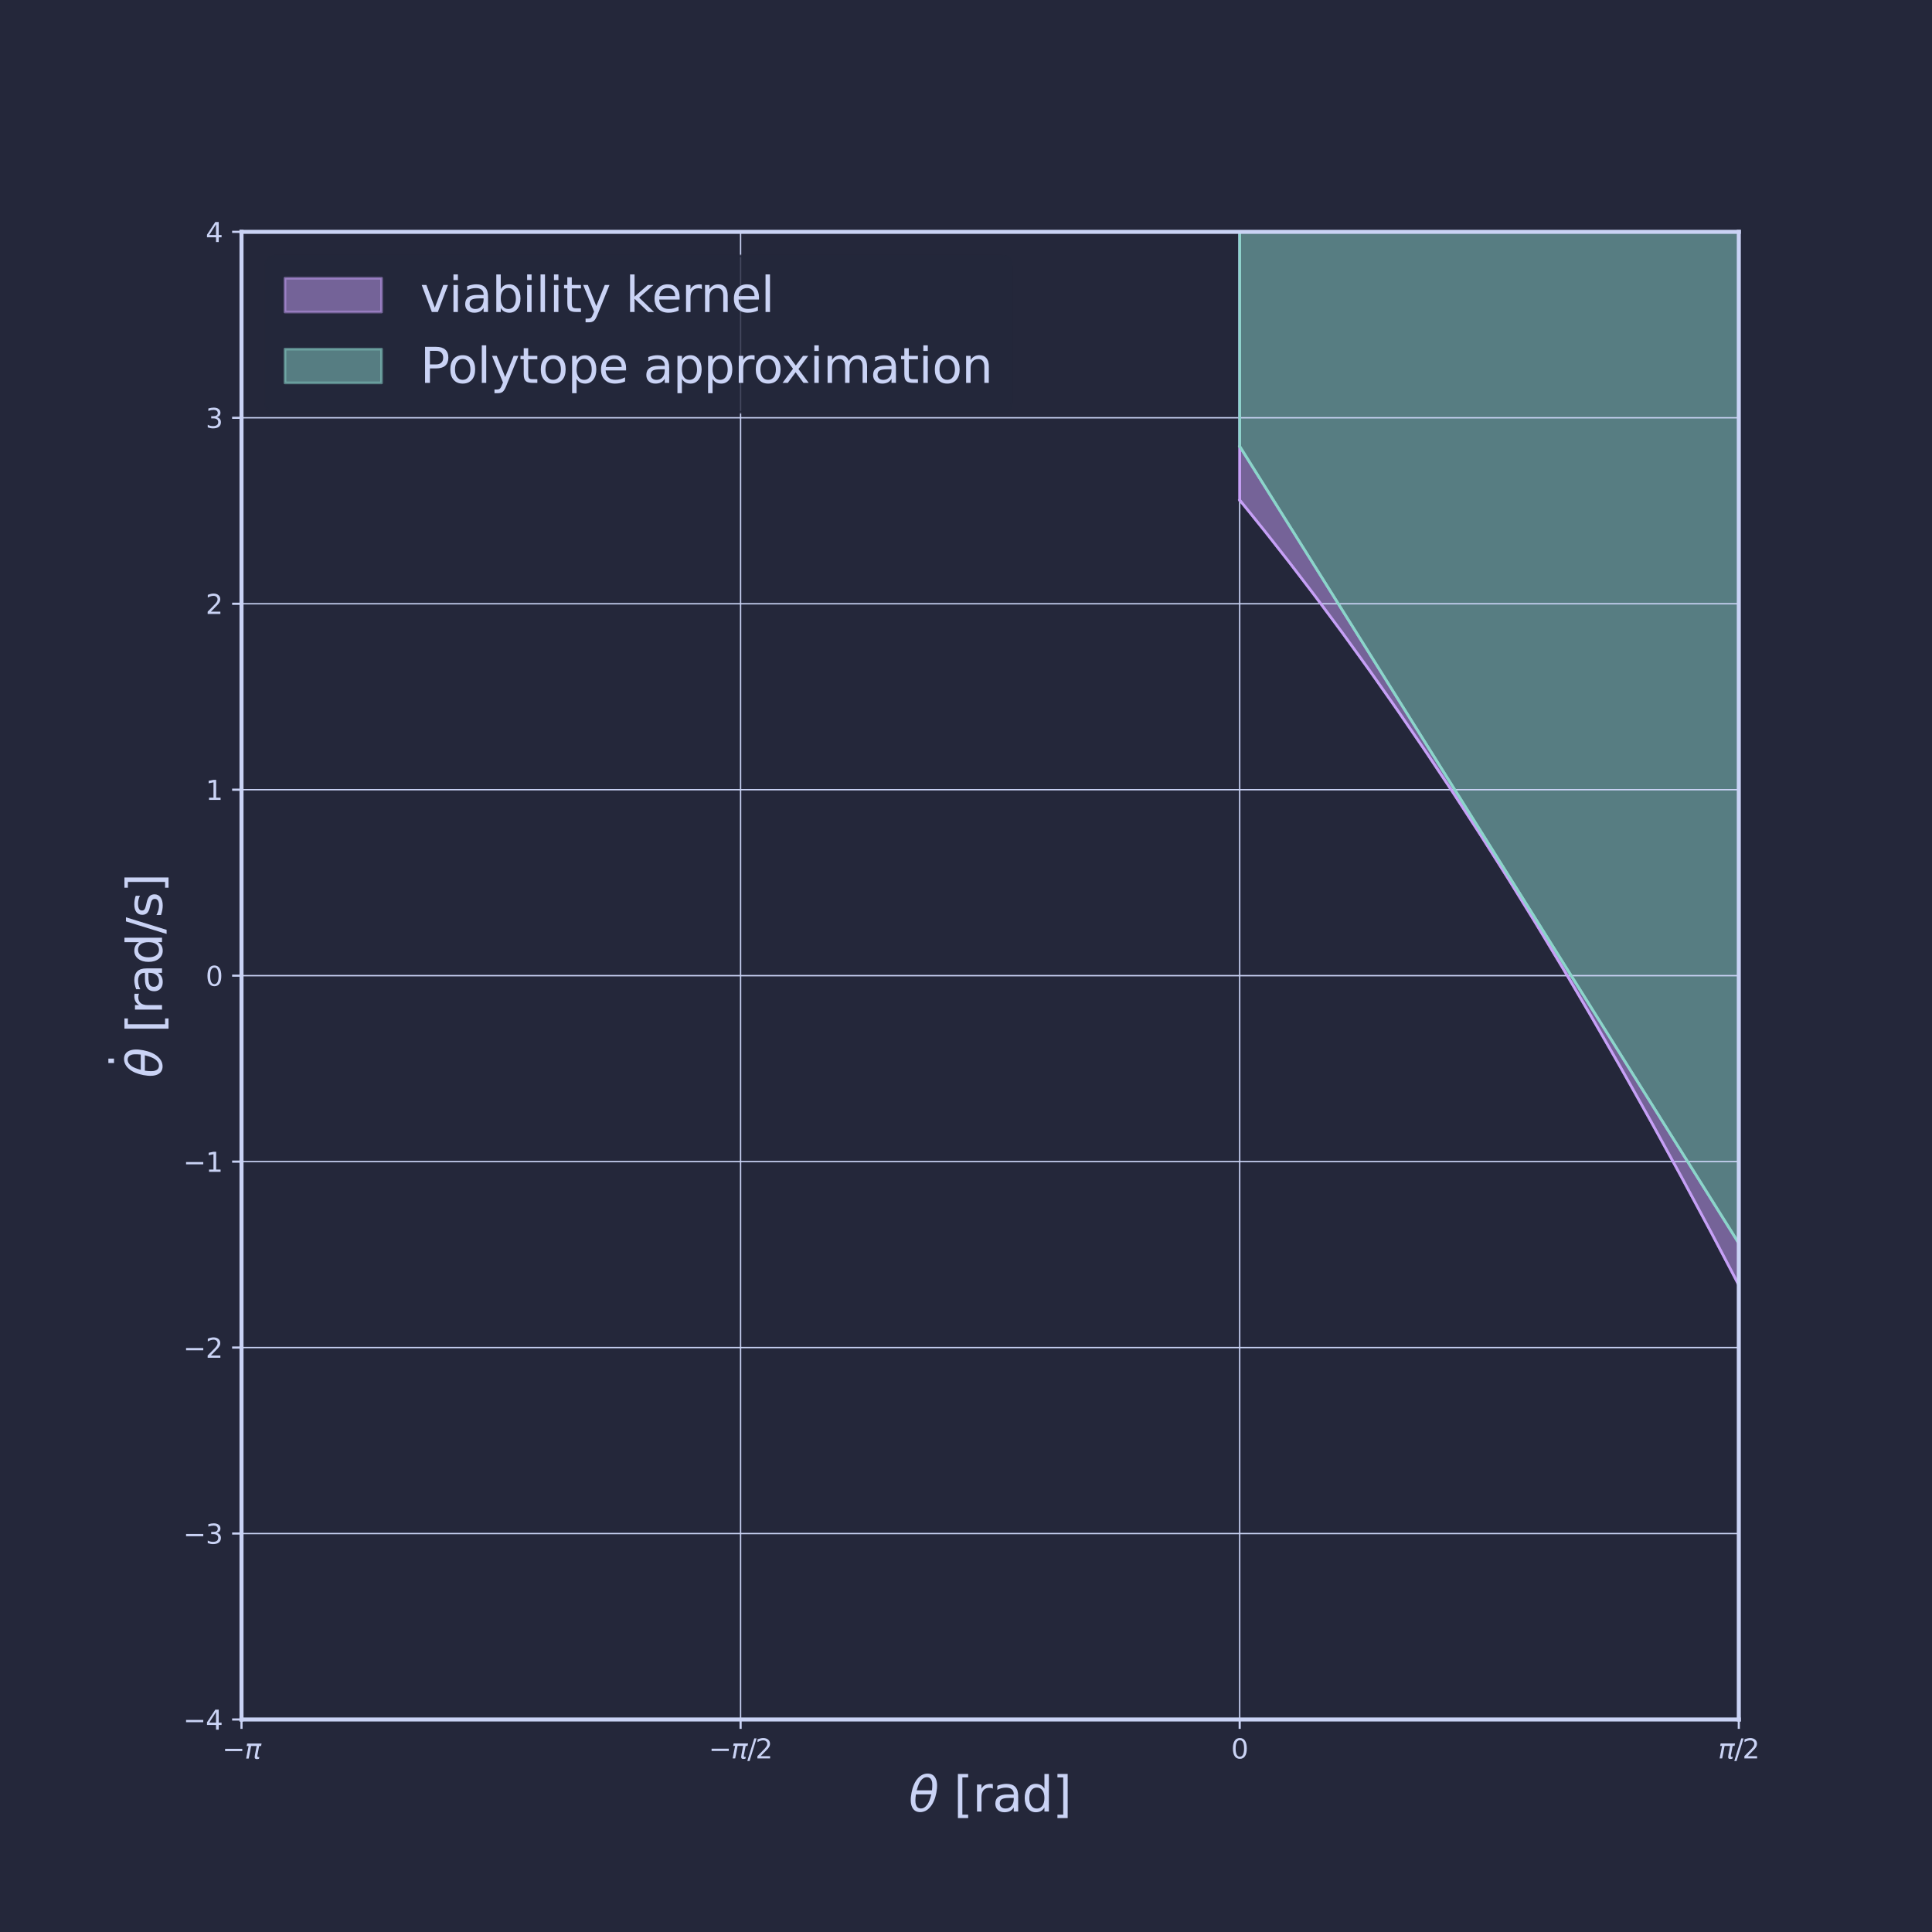 <?xml version="1.0" encoding="utf-8" standalone="no"?>
<!DOCTYPE svg PUBLIC "-//W3C//DTD SVG 1.1//EN"
  "http://www.w3.org/Graphics/SVG/1.1/DTD/svg11.dtd">
<svg xmlns:xlink="http://www.w3.org/1999/xlink" width="720pt" height="720pt" viewBox="0 0 720 720" xmlns="http://www.w3.org/2000/svg" version="1.1">
 <defs>
  <style type="text/css">*{stroke-linejoin: round; stroke-linecap: butt}</style>
 </defs>
 <g id="figure_1">
  <g id="patch_1">
   <path d="M 0 720 
L 720 720 
L 720 0 
L 0 0 
z
" style="fill: #24273a"/>
  </g>
  <g id="axes_1">
   <g id="patch_2">
    <path d="M 90 640.8 
L 648 640.8 
L 648 86.4 
L 90 86.4 
z
" style="fill: #24273a"/>
   </g>
   <g id="PolyCollection_1">
    <defs>
     <path id="me7a0a9ff3e" d="M 462 -553.654 
L 462 -533.638 
L 462.935 -532.495 
L 463.869 -531.349 
L 464.804 -530.2 
L 465.739 -529.048 
L 466.673 -527.892 
L 467.608 -526.733 
L 468.543 -525.57 
L 469.477 -524.405 
L 470.412 -523.236 
L 471.347 -522.063 
L 472.281 -520.888 
L 473.216 -519.709 
L 474.151 -518.526 
L 475.085 -517.341 
L 476.02 -516.152 
L 476.955 -514.96 
L 477.889 -513.764 
L 478.824 -512.565 
L 479.759 -511.363 
L 480.693 -510.158 
L 481.628 -508.949 
L 482.563 -507.737 
L 483.497 -506.522 
L 484.432 -505.303 
L 485.367 -504.081 
L 486.302 -502.856 
L 487.236 -501.627 
L 488.171 -500.395 
L 489.106 -499.16 
L 490.04 -497.921 
L 490.975 -496.679 
L 491.91 -495.434 
L 492.844 -494.186 
L 493.779 -492.934 
L 494.714 -491.679 
L 495.648 -490.421 
L 496.583 -489.159 
L 497.518 -487.894 
L 498.452 -486.626 
L 499.387 -485.354 
L 500.322 -484.079 
L 501.256 -482.801 
L 502.191 -481.519 
L 503.126 -480.235 
L 504.06 -478.946 
L 504.995 -477.655 
L 505.93 -476.36 
L 506.864 -475.062 
L 507.799 -473.761 
L 508.734 -472.456 
L 509.668 -471.148 
L 510.603 -469.837 
L 511.538 -468.522 
L 512.472 -467.204 
L 513.407 -465.883 
L 514.342 -464.558 
L 515.276 -463.23 
L 516.211 -461.899 
L 517.146 -460.565 
L 518.08 -459.227 
L 519.015 -457.886 
L 519.95 -456.541 
L 520.884 -455.194 
L 521.819 -453.843 
L 522.754 -452.488 
L 523.688 -451.131 
L 524.623 -449.77 
L 525.558 -448.406 
L 526.492 -447.038 
L 527.427 -445.667 
L 528.362 -444.293 
L 529.296 -442.915 
L 530.231 -441.535 
L 531.166 -440.151 
L 532.101 -438.763 
L 533.035 -437.372 
L 533.97 -435.978 
L 534.905 -434.581 
L 535.839 -433.18 
L 536.774 -431.776 
L 537.709 -430.369 
L 538.643 -428.959 
L 539.578 -427.545 
L 540.513 -426.128 
L 541.447 -424.707 
L 542.382 -423.283 
L 543.317 -421.856 
L 544.251 -420.426 
L 545.186 -418.992 
L 546.121 -417.555 
L 547.055 -416.115 
L 547.99 -414.671 
L 548.925 -413.224 
L 549.859 -411.774 
L 550.794 -410.32 
L 551.729 -408.863 
L 552.663 -407.403 
L 553.598 -405.939 
L 554.533 -404.473 
L 555.467 -403.002 
L 556.402 -401.529 
L 557.337 -400.052 
L 558.271 -398.572 
L 559.206 -397.089 
L 560.141 -395.602 
L 561.075 -394.112 
L 562.01 -392.619 
L 562.945 -391.122 
L 563.879 -389.622 
L 564.814 -388.119 
L 565.749 -386.613 
L 566.683 -385.103 
L 567.618 -383.59 
L 568.553 -382.073 
L 569.487 -380.554 
L 570.422 -379.03 
L 571.357 -377.504 
L 572.291 -375.974 
L 573.226 -374.441 
L 574.161 -372.905 
L 575.095 -371.365 
L 576.03 -369.823 
L 576.965 -368.276 
L 577.899 -366.727 
L 578.834 -365.174 
L 579.769 -363.618 
L 580.704 -362.058 
L 581.638 -360.496 
L 582.573 -358.929 
L 583.508 -357.36 
L 584.442 -355.787 
L 585.377 -354.211 
L 586.312 -352.632 
L 587.246 -351.049 
L 588.181 -349.464 
L 589.116 -347.874 
L 590.05 -346.282 
L 590.985 -344.686 
L 591.92 -343.087 
L 592.854 -341.484 
L 593.789 -339.878 
L 594.724 -338.269 
L 595.658 -336.657 
L 596.593 -335.041 
L 597.528 -333.422 
L 598.462 -331.8 
L 599.397 -330.174 
L 600.332 -328.545 
L 601.266 -326.913 
L 602.201 -325.278 
L 603.136 -323.639 
L 604.07 -321.996 
L 605.005 -320.351 
L 605.94 -318.702 
L 606.874 -317.05 
L 607.809 -315.395 
L 608.744 -313.736 
L 609.678 -312.074 
L 610.613 -310.409 
L 611.548 -308.74 
L 612.482 -307.068 
L 613.417 -305.393 
L 614.352 -303.714 
L 615.286 -302.032 
L 616.221 -300.347 
L 617.156 -298.659 
L 618.09 -296.967 
L 619.025 -295.272 
L 619.96 -293.573 
L 620.894 -291.872 
L 621.829 -290.166 
L 622.764 -288.458 
L 623.698 -286.746 
L 624.633 -285.031 
L 625.568 -283.313 
L 626.503 -281.592 
L 627.437 -279.867 
L 628.372 -278.139 
L 629.307 -276.407 
L 630.241 -274.672 
L 631.176 -272.934 
L 632.111 -271.193 
L 633.045 -269.448 
L 633.98 -267.7 
L 634.915 -265.948 
L 635.849 -264.194 
L 636.784 -262.436 
L 637.719 -260.675 
L 638.653 -258.91 
L 639.588 -257.142 
L 640.523 -255.371 
L 641.457 -253.596 
L 642.392 -251.818 
L 643.327 -250.037 
L 644.261 -248.253 
L 645.196 -246.465 
L 646.131 -244.674 
L 647.065 -242.88 
L 648 -241.082 
L 648 -256.654 
L 648 -256.654 
L 647.065 -258.146 
L 646.131 -259.639 
L 645.196 -261.131 
L 644.261 -262.624 
L 643.327 -264.116 
L 642.392 -265.609 
L 641.457 -267.101 
L 640.523 -268.593 
L 639.588 -270.086 
L 638.653 -271.578 
L 637.719 -273.071 
L 636.784 -274.563 
L 635.849 -276.056 
L 634.915 -277.548 
L 633.98 -279.041 
L 633.045 -280.533 
L 632.111 -282.026 
L 631.176 -283.518 
L 630.241 -285.011 
L 629.307 -286.503 
L 628.372 -287.995 
L 627.437 -289.488 
L 626.503 -290.98 
L 625.568 -292.473 
L 624.633 -293.965 
L 623.698 -295.458 
L 622.764 -296.95 
L 621.829 -298.443 
L 620.894 -299.935 
L 619.96 -301.428 
L 619.025 -302.92 
L 618.09 -304.413 
L 617.156 -305.905 
L 616.221 -307.397 
L 615.286 -308.89 
L 614.352 -310.382 
L 613.417 -311.875 
L 612.482 -313.367 
L 611.548 -314.86 
L 610.613 -316.352 
L 609.678 -317.845 
L 608.744 -319.337 
L 607.809 -320.83 
L 606.874 -322.322 
L 605.94 -323.815 
L 605.005 -325.307 
L 604.07 -326.799 
L 603.136 -328.292 
L 602.201 -329.784 
L 601.266 -331.277 
L 600.332 -332.769 
L 599.397 -334.262 
L 598.462 -335.754 
L 597.528 -337.247 
L 596.593 -338.739 
L 595.658 -340.232 
L 594.724 -341.724 
L 593.789 -343.217 
L 592.854 -344.709 
L 591.92 -346.202 
L 590.985 -347.694 
L 590.05 -349.186 
L 589.116 -350.679 
L 588.181 -352.171 
L 587.246 -353.664 
L 586.312 -355.156 
L 585.377 -356.649 
L 584.442 -358.141 
L 583.508 -359.634 
L 582.573 -361.126 
L 581.638 -362.619 
L 580.704 -364.111 
L 579.769 -365.604 
L 578.834 -367.096 
L 577.899 -368.588 
L 576.965 -370.081 
L 576.03 -371.573 
L 575.095 -373.066 
L 574.161 -374.558 
L 573.226 -376.051 
L 572.291 -377.543 
L 571.357 -379.036 
L 570.422 -380.528 
L 569.487 -382.021 
L 568.553 -383.513 
L 567.618 -385.006 
L 566.683 -386.498 
L 565.749 -387.99 
L 564.814 -389.483 
L 563.879 -390.975 
L 562.945 -392.468 
L 562.01 -393.96 
L 561.075 -395.453 
L 560.141 -396.945 
L 559.206 -398.438 
L 558.271 -399.93 
L 557.337 -401.423 
L 556.402 -402.915 
L 555.467 -404.408 
L 554.533 -405.9 
L 553.598 -407.392 
L 552.663 -408.885 
L 551.729 -410.377 
L 550.794 -411.87 
L 549.859 -413.362 
L 548.925 -414.855 
L 547.99 -416.347 
L 547.055 -417.84 
L 546.121 -419.332 
L 545.186 -420.825 
L 544.251 -422.317 
L 543.317 -423.81 
L 542.382 -425.302 
L 541.447 -426.794 
L 540.513 -428.287 
L 539.578 -429.779 
L 538.643 -431.272 
L 537.709 -432.764 
L 536.774 -434.257 
L 535.839 -435.749 
L 534.905 -437.242 
L 533.97 -438.734 
L 533.035 -440.227 
L 532.101 -441.719 
L 531.166 -443.212 
L 530.231 -444.704 
L 529.296 -446.196 
L 528.362 -447.689 
L 527.427 -449.181 
L 526.492 -450.674 
L 525.558 -452.166 
L 524.623 -453.659 
L 523.688 -455.151 
L 522.754 -456.644 
L 521.819 -458.136 
L 520.884 -459.629 
L 519.95 -461.121 
L 519.015 -462.614 
L 518.08 -464.106 
L 517.146 -465.598 
L 516.211 -467.091 
L 515.276 -468.583 
L 514.342 -470.076 
L 513.407 -471.568 
L 512.472 -473.061 
L 511.538 -474.553 
L 510.603 -476.046 
L 509.668 -477.538 
L 508.734 -479.031 
L 507.799 -480.523 
L 506.864 -482.016 
L 505.93 -483.508 
L 504.995 -485.001 
L 504.06 -486.493 
L 503.126 -487.985 
L 502.191 -489.478 
L 501.256 -490.97 
L 500.322 -492.463 
L 499.387 -493.955 
L 498.452 -495.448 
L 497.518 -496.94 
L 496.583 -498.433 
L 495.648 -499.925 
L 494.714 -501.418 
L 493.779 -502.91 
L 492.844 -504.403 
L 491.91 -505.895 
L 490.975 -507.387 
L 490.04 -508.88 
L 489.106 -510.372 
L 488.171 -511.865 
L 487.236 -513.357 
L 486.302 -514.85 
L 485.367 -516.342 
L 484.432 -517.835 
L 483.497 -519.327 
L 482.563 -520.82 
L 481.628 -522.312 
L 480.693 -523.805 
L 479.759 -525.297 
L 478.824 -526.789 
L 477.889 -528.282 
L 476.955 -529.774 
L 476.02 -531.267 
L 475.085 -532.759 
L 474.151 -534.252 
L 473.216 -535.744 
L 472.281 -537.237 
L 471.347 -538.729 
L 470.412 -540.222 
L 469.477 -541.714 
L 468.543 -543.207 
L 467.608 -544.699 
L 466.673 -546.191 
L 465.739 -547.684 
L 464.804 -549.176 
L 463.869 -550.669 
L 462.935 -552.161 
L 462 -553.654 
z
" style="stroke: #c6a0f6; stroke-opacity: 0.5"/>
    </defs>
    <g clip-path="url(#p4e1cd04629)">
     <use xlink:href="#me7a0a9ff3e" x="0" y="720" style="fill: #c6a0f6; fill-opacity: 0.5; stroke: #c6a0f6; stroke-opacity: 0.5"/>
    </g>
   </g>
   <g id="PolyCollection_2">
    <defs>
     <path id="mefdd6340f9" d="M 462 -702.9 
L 462 -553.654 
L 462.935 -552.161 
L 463.869 -550.669 
L 464.804 -549.176 
L 465.739 -547.684 
L 466.673 -546.191 
L 467.608 -544.699 
L 468.543 -543.207 
L 469.477 -541.714 
L 470.412 -540.222 
L 471.347 -538.729 
L 472.281 -537.237 
L 473.216 -535.744 
L 474.151 -534.252 
L 475.085 -532.759 
L 476.02 -531.267 
L 476.955 -529.774 
L 477.889 -528.282 
L 478.824 -526.789 
L 479.759 -525.297 
L 480.693 -523.805 
L 481.628 -522.312 
L 482.563 -520.82 
L 483.497 -519.327 
L 484.432 -517.835 
L 485.367 -516.342 
L 486.302 -514.85 
L 487.236 -513.357 
L 488.171 -511.865 
L 489.106 -510.372 
L 490.04 -508.88 
L 490.975 -507.387 
L 491.91 -505.895 
L 492.844 -504.403 
L 493.779 -502.91 
L 494.714 -501.418 
L 495.648 -499.925 
L 496.583 -498.433 
L 497.518 -496.94 
L 498.452 -495.448 
L 499.387 -493.955 
L 500.322 -492.463 
L 501.256 -490.97 
L 502.191 -489.478 
L 503.126 -487.985 
L 504.06 -486.493 
L 504.995 -485.001 
L 505.93 -483.508 
L 506.864 -482.016 
L 507.799 -480.523 
L 508.734 -479.031 
L 509.668 -477.538 
L 510.603 -476.046 
L 511.538 -474.553 
L 512.472 -473.061 
L 513.407 -471.568 
L 514.342 -470.076 
L 515.276 -468.583 
L 516.211 -467.091 
L 517.146 -465.598 
L 518.08 -464.106 
L 519.015 -462.614 
L 519.95 -461.121 
L 520.884 -459.629 
L 521.819 -458.136 
L 522.754 -456.644 
L 523.688 -455.151 
L 524.623 -453.659 
L 525.558 -452.166 
L 526.492 -450.674 
L 527.427 -449.181 
L 528.362 -447.689 
L 529.296 -446.196 
L 530.231 -444.704 
L 531.166 -443.212 
L 532.101 -441.719 
L 533.035 -440.227 
L 533.97 -438.734 
L 534.905 -437.242 
L 535.839 -435.749 
L 536.774 -434.257 
L 537.709 -432.764 
L 538.643 -431.272 
L 539.578 -429.779 
L 540.513 -428.287 
L 541.447 -426.794 
L 542.382 -425.302 
L 543.317 -423.81 
L 544.251 -422.317 
L 545.186 -420.825 
L 546.121 -419.332 
L 547.055 -417.84 
L 547.99 -416.347 
L 548.925 -414.855 
L 549.859 -413.362 
L 550.794 -411.87 
L 551.729 -410.377 
L 552.663 -408.885 
L 553.598 -407.392 
L 554.533 -405.9 
L 555.467 -404.408 
L 556.402 -402.915 
L 557.337 -401.423 
L 558.271 -399.93 
L 559.206 -398.438 
L 560.141 -396.945 
L 561.075 -395.453 
L 562.01 -393.96 
L 562.945 -392.468 
L 563.879 -390.975 
L 564.814 -389.483 
L 565.749 -387.99 
L 566.683 -386.498 
L 567.618 -385.006 
L 568.553 -383.513 
L 569.487 -382.021 
L 570.422 -380.528 
L 571.357 -379.036 
L 572.291 -377.543 
L 573.226 -376.051 
L 574.161 -374.558 
L 575.095 -373.066 
L 576.03 -371.573 
L 576.965 -370.081 
L 577.899 -368.588 
L 578.834 -367.096 
L 579.769 -365.604 
L 580.704 -364.111 
L 581.638 -362.619 
L 582.573 -361.126 
L 583.508 -359.634 
L 584.442 -358.141 
L 585.377 -356.649 
L 586.312 -355.156 
L 587.246 -353.664 
L 588.181 -352.171 
L 589.116 -350.679 
L 590.05 -349.186 
L 590.985 -347.694 
L 591.92 -346.202 
L 592.854 -344.709 
L 593.789 -343.217 
L 594.724 -341.724 
L 595.658 -340.232 
L 596.593 -338.739 
L 597.528 -337.247 
L 598.462 -335.754 
L 599.397 -334.262 
L 600.332 -332.769 
L 601.266 -331.277 
L 602.201 -329.784 
L 603.136 -328.292 
L 604.07 -326.799 
L 605.005 -325.307 
L 605.94 -323.815 
L 606.874 -322.322 
L 607.809 -320.83 
L 608.744 -319.337 
L 609.678 -317.845 
L 610.613 -316.352 
L 611.548 -314.86 
L 612.482 -313.367 
L 613.417 -311.875 
L 614.352 -310.382 
L 615.286 -308.89 
L 616.221 -307.397 
L 617.156 -305.905 
L 618.09 -304.413 
L 619.025 -302.92 
L 619.96 -301.428 
L 620.894 -299.935 
L 621.829 -298.443 
L 622.764 -296.95 
L 623.698 -295.458 
L 624.633 -293.965 
L 625.568 -292.473 
L 626.503 -290.98 
L 627.437 -289.488 
L 628.372 -287.995 
L 629.307 -286.503 
L 630.241 -285.011 
L 631.176 -283.518 
L 632.111 -282.026 
L 633.045 -280.533 
L 633.98 -279.041 
L 634.915 -277.548 
L 635.849 -276.056 
L 636.784 -274.563 
L 637.719 -273.071 
L 638.653 -271.578 
L 639.588 -270.086 
L 640.523 -268.593 
L 641.457 -267.101 
L 642.392 -265.609 
L 643.327 -264.116 
L 644.261 -262.624 
L 645.196 -261.131 
L 646.131 -259.639 
L 647.065 -258.146 
L 648 -256.654 
L 648 -702.9 
L 648 -702.9 
L 647.065 -702.9 
L 646.131 -702.9 
L 645.196 -702.9 
L 644.261 -702.9 
L 643.327 -702.9 
L 642.392 -702.9 
L 641.457 -702.9 
L 640.523 -702.9 
L 639.588 -702.9 
L 638.653 -702.9 
L 637.719 -702.9 
L 636.784 -702.9 
L 635.849 -702.9 
L 634.915 -702.9 
L 633.98 -702.9 
L 633.045 -702.9 
L 632.111 -702.9 
L 631.176 -702.9 
L 630.241 -702.9 
L 629.307 -702.9 
L 628.372 -702.9 
L 627.437 -702.9 
L 626.503 -702.9 
L 625.568 -702.9 
L 624.633 -702.9 
L 623.698 -702.9 
L 622.764 -702.9 
L 621.829 -702.9 
L 620.894 -702.9 
L 619.96 -702.9 
L 619.025 -702.9 
L 618.09 -702.9 
L 617.156 -702.9 
L 616.221 -702.9 
L 615.286 -702.9 
L 614.352 -702.9 
L 613.417 -702.9 
L 612.482 -702.9 
L 611.548 -702.9 
L 610.613 -702.9 
L 609.678 -702.9 
L 608.744 -702.9 
L 607.809 -702.9 
L 606.874 -702.9 
L 605.94 -702.9 
L 605.005 -702.9 
L 604.07 -702.9 
L 603.136 -702.9 
L 602.201 -702.9 
L 601.266 -702.9 
L 600.332 -702.9 
L 599.397 -702.9 
L 598.462 -702.9 
L 597.528 -702.9 
L 596.593 -702.9 
L 595.658 -702.9 
L 594.724 -702.9 
L 593.789 -702.9 
L 592.854 -702.9 
L 591.92 -702.9 
L 590.985 -702.9 
L 590.05 -702.9 
L 589.116 -702.9 
L 588.181 -702.9 
L 587.246 -702.9 
L 586.312 -702.9 
L 585.377 -702.9 
L 584.442 -702.9 
L 583.508 -702.9 
L 582.573 -702.9 
L 581.638 -702.9 
L 580.704 -702.9 
L 579.769 -702.9 
L 578.834 -702.9 
L 577.899 -702.9 
L 576.965 -702.9 
L 576.03 -702.9 
L 575.095 -702.9 
L 574.161 -702.9 
L 573.226 -702.9 
L 572.291 -702.9 
L 571.357 -702.9 
L 570.422 -702.9 
L 569.487 -702.9 
L 568.553 -702.9 
L 567.618 -702.9 
L 566.683 -702.9 
L 565.749 -702.9 
L 564.814 -702.9 
L 563.879 -702.9 
L 562.945 -702.9 
L 562.01 -702.9 
L 561.075 -702.9 
L 560.141 -702.9 
L 559.206 -702.9 
L 558.271 -702.9 
L 557.337 -702.9 
L 556.402 -702.9 
L 555.467 -702.9 
L 554.533 -702.9 
L 553.598 -702.9 
L 552.663 -702.9 
L 551.729 -702.9 
L 550.794 -702.9 
L 549.859 -702.9 
L 548.925 -702.9 
L 547.99 -702.9 
L 547.055 -702.9 
L 546.121 -702.9 
L 545.186 -702.9 
L 544.251 -702.9 
L 543.317 -702.9 
L 542.382 -702.9 
L 541.447 -702.9 
L 540.513 -702.9 
L 539.578 -702.9 
L 538.643 -702.9 
L 537.709 -702.9 
L 536.774 -702.9 
L 535.839 -702.9 
L 534.905 -702.9 
L 533.97 -702.9 
L 533.035 -702.9 
L 532.101 -702.9 
L 531.166 -702.9 
L 530.231 -702.9 
L 529.296 -702.9 
L 528.362 -702.9 
L 527.427 -702.9 
L 526.492 -702.9 
L 525.558 -702.9 
L 524.623 -702.9 
L 523.688 -702.9 
L 522.754 -702.9 
L 521.819 -702.9 
L 520.884 -702.9 
L 519.95 -702.9 
L 519.015 -702.9 
L 518.08 -702.9 
L 517.146 -702.9 
L 516.211 -702.9 
L 515.276 -702.9 
L 514.342 -702.9 
L 513.407 -702.9 
L 512.472 -702.9 
L 511.538 -702.9 
L 510.603 -702.9 
L 509.668 -702.9 
L 508.734 -702.9 
L 507.799 -702.9 
L 506.864 -702.9 
L 505.93 -702.9 
L 504.995 -702.9 
L 504.06 -702.9 
L 503.126 -702.9 
L 502.191 -702.9 
L 501.256 -702.9 
L 500.322 -702.9 
L 499.387 -702.9 
L 498.452 -702.9 
L 497.518 -702.9 
L 496.583 -702.9 
L 495.648 -702.9 
L 494.714 -702.9 
L 493.779 -702.9 
L 492.844 -702.9 
L 491.91 -702.9 
L 490.975 -702.9 
L 490.04 -702.9 
L 489.106 -702.9 
L 488.171 -702.9 
L 487.236 -702.9 
L 486.302 -702.9 
L 485.367 -702.9 
L 484.432 -702.9 
L 483.497 -702.9 
L 482.563 -702.9 
L 481.628 -702.9 
L 480.693 -702.9 
L 479.759 -702.9 
L 478.824 -702.9 
L 477.889 -702.9 
L 476.955 -702.9 
L 476.02 -702.9 
L 475.085 -702.9 
L 474.151 -702.9 
L 473.216 -702.9 
L 472.281 -702.9 
L 471.347 -702.9 
L 470.412 -702.9 
L 469.477 -702.9 
L 468.543 -702.9 
L 467.608 -702.9 
L 466.673 -702.9 
L 465.739 -702.9 
L 464.804 -702.9 
L 463.869 -702.9 
L 462.935 -702.9 
L 462 -702.9 
z
" style="stroke: #8bd5ca; stroke-opacity: 0.5"/>
    </defs>
    <g clip-path="url(#p4e1cd04629)">
     <use xlink:href="#mefdd6340f9" x="0" y="720" style="fill: #8bd5ca; fill-opacity: 0.5; stroke: #8bd5ca; stroke-opacity: 0.5"/>
    </g>
   </g>
   <g id="matplotlib.axis_1">
    <g id="xtick_1">
     <g id="line2d_1">
      <path d="M 90 640.8 
L 90 86.4 
" clip-path="url(#p4e1cd04629)" style="fill: none; stroke: #cad3f5; stroke-width: 0.5; stroke-linecap: square"/>
     </g>
     <g id="line2d_2">
      <defs>
       <path id="m8e4180a5a2" d="M 0 0 
L 0 3.5 
" style="stroke: #cad3f5; stroke-width: 0.8"/>
      </defs>
      <g>
       <use xlink:href="#m8e4180a5a2" x="90" y="640.8" style="fill: #cad3f5; stroke: #cad3f5; stroke-width: 0.8"/>
      </g>
     </g>
     <g id="text_1">
      <!-- $-\pi$ -->
      <g style="fill: #cad3f5" transform="translate(82.8 655.398) scale(0.1 -0.1)">
       <defs>
        <path id="DejaVuSans-2212" d="M 678 2272 
L 4684 2272 
L 4684 1741 
L 678 1741 
L 678 2272 
z
" transform="scale(0.016)"/>
        <path id="DejaVuSans-Oblique-3c0" d="M 584 3500 
L 3938 3500 
L 3825 2925 
L 3384 2925 
L 2966 775 
Q 2922 550 2981 450 
Q 3038 353 3209 353 
Q 3256 353 3325 363 
Q 3397 369 3419 372 
L 3338 -44 
Q 3222 -84 3103 -103 
Q 2981 -122 2866 -122 
Q 2491 -122 2388 81 
Q 2284 288 2391 838 
L 2797 2925 
L 1506 2925 
L 938 0 
L 350 0 
L 919 2925 
L 472 2925 
L 584 3500 
z
" transform="scale(0.016)"/>
       </defs>
       <use xlink:href="#DejaVuSans-2212" transform="translate(0 0.312)"/>
       <use xlink:href="#DejaVuSans-Oblique-3c0" transform="translate(83.789 0.312)"/>
      </g>
     </g>
    </g>
    <g id="xtick_2">
     <g id="line2d_3">
      <path d="M 276 640.8 
L 276 86.4 
" clip-path="url(#p4e1cd04629)" style="fill: none; stroke: #cad3f5; stroke-width: 0.5; stroke-linecap: square"/>
     </g>
     <g id="line2d_4">
      <g>
       <use xlink:href="#m8e4180a5a2" x="276" y="640.8" style="fill: #cad3f5; stroke: #cad3f5; stroke-width: 0.8"/>
      </g>
     </g>
     <g id="text_2">
      <!-- $-\pi/2$ -->
      <g style="fill: #cad3f5" transform="translate(264.1 655.398) scale(0.1 -0.1)">
       <defs>
        <path id="DejaVuSans-2f" d="M 1625 4666 
L 2156 4666 
L 531 -594 
L 0 -594 
L 1625 4666 
z
" transform="scale(0.016)"/>
        <path id="DejaVuSans-32" d="M 1228 531 
L 3431 531 
L 3431 0 
L 469 0 
L 469 531 
Q 828 903 1448 1529 
Q 2069 2156 2228 2338 
Q 2531 2678 2651 2914 
Q 2772 3150 2772 3378 
Q 2772 3750 2511 3984 
Q 2250 4219 1831 4219 
Q 1534 4219 1204 4116 
Q 875 4013 500 3803 
L 500 4441 
Q 881 4594 1212 4672 
Q 1544 4750 1819 4750 
Q 2544 4750 2975 4387 
Q 3406 4025 3406 3419 
Q 3406 3131 3298 2873 
Q 3191 2616 2906 2266 
Q 2828 2175 2409 1742 
Q 1991 1309 1228 531 
z
" transform="scale(0.016)"/>
       </defs>
       <use xlink:href="#DejaVuSans-2212" transform="translate(0 0.781)"/>
       <use xlink:href="#DejaVuSans-Oblique-3c0" transform="translate(83.789 0.781)"/>
       <use xlink:href="#DejaVuSans-2f" transform="translate(143.994 0.781)"/>
       <use xlink:href="#DejaVuSans-32" transform="translate(174.061 0.781)"/>
      </g>
     </g>
    </g>
    <g id="xtick_3">
     <g id="line2d_5">
      <path d="M 462 640.8 
L 462 86.4 
" clip-path="url(#p4e1cd04629)" style="fill: none; stroke: #cad3f5; stroke-width: 0.5; stroke-linecap: square"/>
     </g>
     <g id="line2d_6">
      <g>
       <use xlink:href="#m8e4180a5a2" x="462" y="640.8" style="fill: #cad3f5; stroke: #cad3f5; stroke-width: 0.8"/>
      </g>
     </g>
     <g id="text_3">
      <!-- $0$ -->
      <g style="fill: #cad3f5" transform="translate(458.8 655.398) scale(0.1 -0.1)">
       <defs>
        <path id="DejaVuSans-30" d="M 2034 4250 
Q 1547 4250 1301 3770 
Q 1056 3291 1056 2328 
Q 1056 1369 1301 889 
Q 1547 409 2034 409 
Q 2525 409 2770 889 
Q 3016 1369 3016 2328 
Q 3016 3291 2770 3770 
Q 2525 4250 2034 4250 
z
M 2034 4750 
Q 2819 4750 3233 4129 
Q 3647 3509 3647 2328 
Q 3647 1150 3233 529 
Q 2819 -91 2034 -91 
Q 1250 -91 836 529 
Q 422 1150 422 2328 
Q 422 3509 836 4129 
Q 1250 4750 2034 4750 
z
" transform="scale(0.016)"/>
       </defs>
       <use xlink:href="#DejaVuSans-30" transform="translate(0 0.781)"/>
      </g>
     </g>
    </g>
    <g id="xtick_4">
     <g id="line2d_7">
      <path d="M 648 640.8 
L 648 86.4 
" clip-path="url(#p4e1cd04629)" style="fill: none; stroke: #cad3f5; stroke-width: 0.5; stroke-linecap: square"/>
     </g>
     <g id="line2d_8">
      <g>
       <use xlink:href="#m8e4180a5a2" x="648" y="640.8" style="fill: #cad3f5; stroke: #cad3f5; stroke-width: 0.8"/>
      </g>
     </g>
     <g id="text_4">
      <!-- $\pi/2$ -->
      <g style="fill: #cad3f5" transform="translate(640.3 655.398) scale(0.1 -0.1)">
       <use xlink:href="#DejaVuSans-Oblique-3c0" transform="translate(0 0.781)"/>
       <use xlink:href="#DejaVuSans-2f" transform="translate(60.205 0.781)"/>
       <use xlink:href="#DejaVuSans-32" transform="translate(90.271 0.781)"/>
      </g>
     </g>
    </g>
    <g id="text_5">
     <!-- $\theta$ [rad] -->
     <g style="fill: #cad3f5" transform="translate(338.67 675.155) scale(0.18 -0.18)">
      <defs>
       <path id="DejaVuSans-Oblique-3b8" d="M 2913 2219 
L 925 2219 
Q 791 1284 928 888 
Q 1100 400 1566 400 
Q 2034 400 2391 891 
Q 2703 1322 2913 2219 
z
M 3009 2750 
Q 3094 3638 2984 3950 
Q 2813 4444 2353 4444 
Q 1875 4444 1525 3956 
Q 1250 3563 1034 2750 
L 3009 2750 
z
M 2444 4913 
Q 3194 4913 3494 4250 
Q 3794 3591 3566 2422 
Q 3341 1256 2781 594 
Q 2225 -72 1475 -72 
Q 722 -72 425 594 
Q 128 1256 353 2422 
Q 581 3591 1134 4250 
Q 1691 4913 2444 4913 
z
" transform="scale(0.016)"/>
       <path id="DejaVuSans-20" transform="scale(0.016)"/>
       <path id="DejaVuSans-5b" d="M 550 4863 
L 1875 4863 
L 1875 4416 
L 1125 4416 
L 1125 -397 
L 1875 -397 
L 1875 -844 
L 550 -844 
L 550 4863 
z
" transform="scale(0.016)"/>
       <path id="DejaVuSans-72" d="M 2631 2963 
Q 2534 3019 2420 3045 
Q 2306 3072 2169 3072 
Q 1681 3072 1420 2755 
Q 1159 2438 1159 1844 
L 1159 0 
L 581 0 
L 581 3500 
L 1159 3500 
L 1159 2956 
Q 1341 3275 1631 3429 
Q 1922 3584 2338 3584 
Q 2397 3584 2469 3576 
Q 2541 3569 2628 3553 
L 2631 2963 
z
" transform="scale(0.016)"/>
       <path id="DejaVuSans-61" d="M 2194 1759 
Q 1497 1759 1228 1600 
Q 959 1441 959 1056 
Q 959 750 1161 570 
Q 1363 391 1709 391 
Q 2188 391 2477 730 
Q 2766 1069 2766 1631 
L 2766 1759 
L 2194 1759 
z
M 3341 1997 
L 3341 0 
L 2766 0 
L 2766 531 
Q 2569 213 2275 61 
Q 1981 -91 1556 -91 
Q 1019 -91 701 211 
Q 384 513 384 1019 
Q 384 1609 779 1909 
Q 1175 2209 1959 2209 
L 2766 2209 
L 2766 2266 
Q 2766 2663 2505 2880 
Q 2244 3097 1772 3097 
Q 1472 3097 1187 3025 
Q 903 2953 641 2809 
L 641 3341 
Q 956 3463 1253 3523 
Q 1550 3584 1831 3584 
Q 2591 3584 2966 3190 
Q 3341 2797 3341 1997 
z
" transform="scale(0.016)"/>
       <path id="DejaVuSans-64" d="M 2906 2969 
L 2906 4863 
L 3481 4863 
L 3481 0 
L 2906 0 
L 2906 525 
Q 2725 213 2448 61 
Q 2172 -91 1784 -91 
Q 1150 -91 751 415 
Q 353 922 353 1747 
Q 353 2572 751 3078 
Q 1150 3584 1784 3584 
Q 2172 3584 2448 3432 
Q 2725 3281 2906 2969 
z
M 947 1747 
Q 947 1113 1208 752 
Q 1469 391 1925 391 
Q 2381 391 2643 752 
Q 2906 1113 2906 1747 
Q 2906 2381 2643 2742 
Q 2381 3103 1925 3103 
Q 1469 3103 1208 2742 
Q 947 2381 947 1747 
z
" transform="scale(0.016)"/>
       <path id="DejaVuSans-5d" d="M 1947 4863 
L 1947 -844 
L 622 -844 
L 622 -397 
L 1369 -397 
L 1369 4416 
L 622 4416 
L 622 4863 
L 1947 4863 
z
" transform="scale(0.016)"/>
      </defs>
      <use xlink:href="#DejaVuSans-Oblique-3b8" transform="translate(0 0.234)"/>
      <use xlink:href="#DejaVuSans-20" transform="translate(61.182 0.234)"/>
      <use xlink:href="#DejaVuSans-5b" transform="translate(92.969 0.234)"/>
      <use xlink:href="#DejaVuSans-72" transform="translate(131.982 0.234)"/>
      <use xlink:href="#DejaVuSans-61" transform="translate(173.096 0.234)"/>
      <use xlink:href="#DejaVuSans-64" transform="translate(234.375 0.234)"/>
      <use xlink:href="#DejaVuSans-5d" transform="translate(297.852 0.234)"/>
     </g>
    </g>
   </g>
   <g id="matplotlib.axis_2">
    <g id="ytick_1">
     <g id="line2d_9">
      <path d="M 90 640.8 
L 648 640.8 
" clip-path="url(#p4e1cd04629)" style="fill: none; stroke: #cad3f5; stroke-width: 0.5; stroke-linecap: square"/>
     </g>
     <g id="line2d_10">
      <defs>
       <path id="m499016c50b" d="M 0 0 
L -3.5 0 
" style="stroke: #cad3f5; stroke-width: 0.8"/>
      </defs>
      <g>
       <use xlink:href="#m499016c50b" x="90" y="640.8" style="fill: #cad3f5; stroke: #cad3f5; stroke-width: 0.8"/>
      </g>
     </g>
     <g id="text_6">
      <!-- −4 -->
      <g style="fill: #cad3f5" transform="translate(68.258 644.599) scale(0.1 -0.1)">
       <defs>
        <path id="DejaVuSans-34" d="M 2419 4116 
L 825 1625 
L 2419 1625 
L 2419 4116 
z
M 2253 4666 
L 3047 4666 
L 3047 1625 
L 3713 1625 
L 3713 1100 
L 3047 1100 
L 3047 0 
L 2419 0 
L 2419 1100 
L 313 1100 
L 313 1709 
L 2253 4666 
z
" transform="scale(0.016)"/>
       </defs>
       <use xlink:href="#DejaVuSans-2212"/>
       <use xlink:href="#DejaVuSans-34" x="83.789"/>
      </g>
     </g>
    </g>
    <g id="ytick_2">
     <g id="line2d_11">
      <path d="M 90 571.5 
L 648 571.5 
" clip-path="url(#p4e1cd04629)" style="fill: none; stroke: #cad3f5; stroke-width: 0.5; stroke-linecap: square"/>
     </g>
     <g id="line2d_12">
      <g>
       <use xlink:href="#m499016c50b" x="90" y="571.5" style="fill: #cad3f5; stroke: #cad3f5; stroke-width: 0.8"/>
      </g>
     </g>
     <g id="text_7">
      <!-- −3 -->
      <g style="fill: #cad3f5" transform="translate(68.258 575.299) scale(0.1 -0.1)">
       <defs>
        <path id="DejaVuSans-33" d="M 2597 2516 
Q 3050 2419 3304 2112 
Q 3559 1806 3559 1356 
Q 3559 666 3084 287 
Q 2609 -91 1734 -91 
Q 1441 -91 1130 -33 
Q 819 25 488 141 
L 488 750 
Q 750 597 1062 519 
Q 1375 441 1716 441 
Q 2309 441 2620 675 
Q 2931 909 2931 1356 
Q 2931 1769 2642 2001 
Q 2353 2234 1838 2234 
L 1294 2234 
L 1294 2753 
L 1863 2753 
Q 2328 2753 2575 2939 
Q 2822 3125 2822 3475 
Q 2822 3834 2567 4026 
Q 2313 4219 1838 4219 
Q 1578 4219 1281 4162 
Q 984 4106 628 3988 
L 628 4550 
Q 988 4650 1302 4700 
Q 1616 4750 1894 4750 
Q 2613 4750 3031 4423 
Q 3450 4097 3450 3541 
Q 3450 3153 3228 2886 
Q 3006 2619 2597 2516 
z
" transform="scale(0.016)"/>
       </defs>
       <use xlink:href="#DejaVuSans-2212"/>
       <use xlink:href="#DejaVuSans-33" x="83.789"/>
      </g>
     </g>
    </g>
    <g id="ytick_3">
     <g id="line2d_13">
      <path d="M 90 502.2 
L 648 502.2 
" clip-path="url(#p4e1cd04629)" style="fill: none; stroke: #cad3f5; stroke-width: 0.5; stroke-linecap: square"/>
     </g>
     <g id="line2d_14">
      <g>
       <use xlink:href="#m499016c50b" x="90" y="502.2" style="fill: #cad3f5; stroke: #cad3f5; stroke-width: 0.8"/>
      </g>
     </g>
     <g id="text_8">
      <!-- −2 -->
      <g style="fill: #cad3f5" transform="translate(68.258 505.999) scale(0.1 -0.1)">
       <use xlink:href="#DejaVuSans-2212"/>
       <use xlink:href="#DejaVuSans-32" x="83.789"/>
      </g>
     </g>
    </g>
    <g id="ytick_4">
     <g id="line2d_15">
      <path d="M 90 432.9 
L 648 432.9 
" clip-path="url(#p4e1cd04629)" style="fill: none; stroke: #cad3f5; stroke-width: 0.5; stroke-linecap: square"/>
     </g>
     <g id="line2d_16">
      <g>
       <use xlink:href="#m499016c50b" x="90" y="432.9" style="fill: #cad3f5; stroke: #cad3f5; stroke-width: 0.8"/>
      </g>
     </g>
     <g id="text_9">
      <!-- −1 -->
      <g style="fill: #cad3f5" transform="translate(68.258 436.699) scale(0.1 -0.1)">
       <defs>
        <path id="DejaVuSans-31" d="M 794 531 
L 1825 531 
L 1825 4091 
L 703 3866 
L 703 4441 
L 1819 4666 
L 2450 4666 
L 2450 531 
L 3481 531 
L 3481 0 
L 794 0 
L 794 531 
z
" transform="scale(0.016)"/>
       </defs>
       <use xlink:href="#DejaVuSans-2212"/>
       <use xlink:href="#DejaVuSans-31" x="83.789"/>
      </g>
     </g>
    </g>
    <g id="ytick_5">
     <g id="line2d_17">
      <path d="M 90 363.6 
L 648 363.6 
" clip-path="url(#p4e1cd04629)" style="fill: none; stroke: #cad3f5; stroke-width: 0.5; stroke-linecap: square"/>
     </g>
     <g id="line2d_18">
      <g>
       <use xlink:href="#m499016c50b" x="90" y="363.6" style="fill: #cad3f5; stroke: #cad3f5; stroke-width: 0.8"/>
      </g>
     </g>
     <g id="text_10">
      <!-- 0 -->
      <g style="fill: #cad3f5" transform="translate(76.638 367.399) scale(0.1 -0.1)">
       <use xlink:href="#DejaVuSans-30"/>
      </g>
     </g>
    </g>
    <g id="ytick_6">
     <g id="line2d_19">
      <path d="M 90 294.3 
L 648 294.3 
" clip-path="url(#p4e1cd04629)" style="fill: none; stroke: #cad3f5; stroke-width: 0.5; stroke-linecap: square"/>
     </g>
     <g id="line2d_20">
      <g>
       <use xlink:href="#m499016c50b" x="90" y="294.3" style="fill: #cad3f5; stroke: #cad3f5; stroke-width: 0.8"/>
      </g>
     </g>
     <g id="text_11">
      <!-- 1 -->
      <g style="fill: #cad3f5" transform="translate(76.638 298.099) scale(0.1 -0.1)">
       <use xlink:href="#DejaVuSans-31"/>
      </g>
     </g>
    </g>
    <g id="ytick_7">
     <g id="line2d_21">
      <path d="M 90 225 
L 648 225 
" clip-path="url(#p4e1cd04629)" style="fill: none; stroke: #cad3f5; stroke-width: 0.5; stroke-linecap: square"/>
     </g>
     <g id="line2d_22">
      <g>
       <use xlink:href="#m499016c50b" x="90" y="225" style="fill: #cad3f5; stroke: #cad3f5; stroke-width: 0.8"/>
      </g>
     </g>
     <g id="text_12">
      <!-- 2 -->
      <g style="fill: #cad3f5" transform="translate(76.638 228.799) scale(0.1 -0.1)">
       <use xlink:href="#DejaVuSans-32"/>
      </g>
     </g>
    </g>
    <g id="ytick_8">
     <g id="line2d_23">
      <path d="M 90 155.7 
L 648 155.7 
" clip-path="url(#p4e1cd04629)" style="fill: none; stroke: #cad3f5; stroke-width: 0.5; stroke-linecap: square"/>
     </g>
     <g id="line2d_24">
      <g>
       <use xlink:href="#m499016c50b" x="90" y="155.7" style="fill: #cad3f5; stroke: #cad3f5; stroke-width: 0.8"/>
      </g>
     </g>
     <g id="text_13">
      <!-- 3 -->
      <g style="fill: #cad3f5" transform="translate(76.638 159.499) scale(0.1 -0.1)">
       <use xlink:href="#DejaVuSans-33"/>
      </g>
     </g>
    </g>
    <g id="ytick_9">
     <g id="line2d_25">
      <path d="M 90 86.4 
L 648 86.4 
" clip-path="url(#p4e1cd04629)" style="fill: none; stroke: #cad3f5; stroke-width: 0.5; stroke-linecap: square"/>
     </g>
     <g id="line2d_26">
      <g>
       <use xlink:href="#m499016c50b" x="90" y="86.4" style="fill: #cad3f5; stroke: #cad3f5; stroke-width: 0.8"/>
      </g>
     </g>
     <g id="text_14">
      <!-- 4 -->
      <g style="fill: #cad3f5" transform="translate(76.638 90.199) scale(0.1 -0.1)">
       <use xlink:href="#DejaVuSans-34"/>
      </g>
     </g>
    </g>
    <g id="text_15">
     <!-- $\dot\theta$ [rad/s] -->
     <g style="fill: #cad3f5" transform="translate(60.514 401.67) rotate(-90) scale(0.18 -0.18)">
      <defs>
       <path id="DejaVuSans-307" d="M -1894 4863 
L -1319 4863 
L -1319 4134 
L -1894 4134 
L -1894 4863 
z
M -1600 3584 
L -1600 3584 
z
" transform="scale(0.016)"/>
       <path id="DejaVuSans-73" d="M 2834 3397 
L 2834 2853 
Q 2591 2978 2328 3040 
Q 2066 3103 1784 3103 
Q 1356 3103 1142 2972 
Q 928 2841 928 2578 
Q 928 2378 1081 2264 
Q 1234 2150 1697 2047 
L 1894 2003 
Q 2506 1872 2764 1633 
Q 3022 1394 3022 966 
Q 3022 478 2636 193 
Q 2250 -91 1575 -91 
Q 1294 -91 989 -36 
Q 684 19 347 128 
L 347 722 
Q 666 556 975 473 
Q 1284 391 1588 391 
Q 1994 391 2212 530 
Q 2431 669 2431 922 
Q 2431 1156 2273 1281 
Q 2116 1406 1581 1522 
L 1381 1569 
Q 847 1681 609 1914 
Q 372 2147 372 2553 
Q 372 3047 722 3315 
Q 1072 3584 1716 3584 
Q 2034 3584 2315 3537 
Q 2597 3491 2834 3397 
z
" transform="scale(0.016)"/>
      </defs>
      <use xlink:href="#DejaVuSans-307" transform="translate(60.91 34.016)"/>
      <use xlink:href="#DejaVuSans-Oblique-3b8" transform="translate(0 0.75)"/>
      <use xlink:href="#DejaVuSans-20" transform="translate(61.182 0.75)"/>
      <use xlink:href="#DejaVuSans-5b" transform="translate(92.969 0.75)"/>
      <use xlink:href="#DejaVuSans-72" transform="translate(131.982 0.75)"/>
      <use xlink:href="#DejaVuSans-61" transform="translate(173.096 0.75)"/>
      <use xlink:href="#DejaVuSans-64" transform="translate(234.375 0.75)"/>
      <use xlink:href="#DejaVuSans-2f" transform="translate(297.852 0.75)"/>
      <use xlink:href="#DejaVuSans-73" transform="translate(331.543 0.75)"/>
      <use xlink:href="#DejaVuSans-5d" transform="translate(383.643 0.75)"/>
     </g>
    </g>
   </g>
   <g id="line2d_27">
    <path d="M 462 186.362 
L 471.347 197.937 
L 480.693 209.842 
L 490.04 222.079 
L 500.322 235.921 
L 510.603 250.163 
L 520.884 264.806 
L 531.166 279.849 
L 541.447 295.293 
L 551.729 311.137 
L 562.01 327.381 
L 572.291 344.026 
L 582.573 361.071 
L 592.854 378.516 
L 604.07 398.004 
L 615.286 417.968 
L 626.503 438.408 
L 637.719 459.325 
L 648 478.918 
L 648 478.918 
" clip-path="url(#p4e1cd04629)" style="fill: none; stroke: #c6a0f6; stroke-linecap: square"/>
   </g>
   <g id="line2d_28">
    <path d="M 462 186.362 
L 462 17.1 
" clip-path="url(#p4e1cd04629)" style="fill: none; stroke: #c6a0f6; stroke-linecap: square"/>
   </g>
   <g id="line2d_29">
    <path d="M 648 478.918 
L 648 17.1 
" clip-path="url(#p4e1cd04629)" style="fill: none; stroke: #c6a0f6; stroke-linecap: square"/>
   </g>
   <g id="line2d_30">
    <path d="M 462 166.346 
L 648 463.346 
L 648 463.346 
" clip-path="url(#p4e1cd04629)" style="fill: none; stroke: #8bd5ca; stroke-linecap: square"/>
   </g>
   <g id="line2d_31">
    <path d="M 462 166.346 
L 462 17.1 
" clip-path="url(#p4e1cd04629)" style="fill: none; stroke: #8bd5ca; stroke-linecap: square"/>
   </g>
   <g id="line2d_32">
    <path d="M 648 463.346 
L 648 17.1 
" clip-path="url(#p4e1cd04629)" style="fill: none; stroke: #8bd5ca; stroke-linecap: square"/>
   </g>
   <g id="patch_3">
    <path d="M 90 640.8 
L 90 86.4 
" style="fill: none; stroke: #cad3f5; stroke-width: 1.5; stroke-linejoin: miter; stroke-linecap: square"/>
   </g>
   <g id="patch_4">
    <path d="M 648 640.8 
L 648 86.4 
" style="fill: none; stroke: #cad3f5; stroke-width: 1.5; stroke-linejoin: miter; stroke-linecap: square"/>
   </g>
   <g id="patch_5">
    <path d="M 90 640.8 
L 648 640.8 
" style="fill: none; stroke: #cad3f5; stroke-width: 1.5; stroke-linejoin: miter; stroke-linecap: square"/>
   </g>
   <g id="patch_6">
    <path d="M 90 86.4 
L 648 86.4 
" style="fill: none; stroke: #cad3f5; stroke-width: 1.5; stroke-linejoin: miter; stroke-linecap: square"/>
   </g>
   <g id="legend_1">
    <g id="patch_7">
     <path d="M 102.6 153.641 
L 373.39 153.641 
Q 376.99 153.641 376.99 150.041 
L 376.99 99 
Q 376.99 95.4 373.39 95.4 
L 102.6 95.4 
Q 99 95.4 99 99 
L 99 150.041 
Q 99 153.641 102.6 153.641 
z
" style="fill: #24273a; opacity: 0.8; stroke: #24273a; stroke-linejoin: miter"/>
    </g>
    <g id="patch_8">
     <path d="M 106.2 116.277 
L 142.2 116.277 
L 142.2 103.677 
L 106.2 103.677 
z
" style="fill: #c6a0f6; fill-opacity: 0.5; stroke: #c6a0f6; stroke-opacity: 0.5; stroke-linejoin: miter"/>
    </g>
    <g id="text_16">
     <!-- viability kernel -->
     <g style="fill: #cad3f5" transform="translate(156.6 116.277) scale(0.18 -0.18)">
      <defs>
       <path id="DejaVuSans-76" d="M 191 3500 
L 800 3500 
L 1894 563 
L 2988 3500 
L 3597 3500 
L 2284 0 
L 1503 0 
L 191 3500 
z
" transform="scale(0.016)"/>
       <path id="DejaVuSans-69" d="M 603 3500 
L 1178 3500 
L 1178 0 
L 603 0 
L 603 3500 
z
M 603 4863 
L 1178 4863 
L 1178 4134 
L 603 4134 
L 603 4863 
z
" transform="scale(0.016)"/>
       <path id="DejaVuSans-62" d="M 3116 1747 
Q 3116 2381 2855 2742 
Q 2594 3103 2138 3103 
Q 1681 3103 1420 2742 
Q 1159 2381 1159 1747 
Q 1159 1113 1420 752 
Q 1681 391 2138 391 
Q 2594 391 2855 752 
Q 3116 1113 3116 1747 
z
M 1159 2969 
Q 1341 3281 1617 3432 
Q 1894 3584 2278 3584 
Q 2916 3584 3314 3078 
Q 3713 2572 3713 1747 
Q 3713 922 3314 415 
Q 2916 -91 2278 -91 
Q 1894 -91 1617 61 
Q 1341 213 1159 525 
L 1159 0 
L 581 0 
L 581 4863 
L 1159 4863 
L 1159 2969 
z
" transform="scale(0.016)"/>
       <path id="DejaVuSans-6c" d="M 603 4863 
L 1178 4863 
L 1178 0 
L 603 0 
L 603 4863 
z
" transform="scale(0.016)"/>
       <path id="DejaVuSans-74" d="M 1172 4494 
L 1172 3500 
L 2356 3500 
L 2356 3053 
L 1172 3053 
L 1172 1153 
Q 1172 725 1289 603 
Q 1406 481 1766 481 
L 2356 481 
L 2356 0 
L 1766 0 
Q 1100 0 847 248 
Q 594 497 594 1153 
L 594 3053 
L 172 3053 
L 172 3500 
L 594 3500 
L 594 4494 
L 1172 4494 
z
" transform="scale(0.016)"/>
       <path id="DejaVuSans-79" d="M 2059 -325 
Q 1816 -950 1584 -1140 
Q 1353 -1331 966 -1331 
L 506 -1331 
L 506 -850 
L 844 -850 
Q 1081 -850 1212 -737 
Q 1344 -625 1503 -206 
L 1606 56 
L 191 3500 
L 800 3500 
L 1894 763 
L 2988 3500 
L 3597 3500 
L 2059 -325 
z
" transform="scale(0.016)"/>
       <path id="DejaVuSans-6b" d="M 581 4863 
L 1159 4863 
L 1159 1991 
L 2875 3500 
L 3609 3500 
L 1753 1863 
L 3688 0 
L 2938 0 
L 1159 1709 
L 1159 0 
L 581 0 
L 581 4863 
z
" transform="scale(0.016)"/>
       <path id="DejaVuSans-65" d="M 3597 1894 
L 3597 1613 
L 953 1613 
Q 991 1019 1311 708 
Q 1631 397 2203 397 
Q 2534 397 2845 478 
Q 3156 559 3463 722 
L 3463 178 
Q 3153 47 2828 -22 
Q 2503 -91 2169 -91 
Q 1331 -91 842 396 
Q 353 884 353 1716 
Q 353 2575 817 3079 
Q 1281 3584 2069 3584 
Q 2775 3584 3186 3129 
Q 3597 2675 3597 1894 
z
M 3022 2063 
Q 3016 2534 2758 2815 
Q 2500 3097 2075 3097 
Q 1594 3097 1305 2825 
Q 1016 2553 972 2059 
L 3022 2063 
z
" transform="scale(0.016)"/>
       <path id="DejaVuSans-6e" d="M 3513 2113 
L 3513 0 
L 2938 0 
L 2938 2094 
Q 2938 2591 2744 2837 
Q 2550 3084 2163 3084 
Q 1697 3084 1428 2787 
Q 1159 2491 1159 1978 
L 1159 0 
L 581 0 
L 581 3500 
L 1159 3500 
L 1159 2956 
Q 1366 3272 1645 3428 
Q 1925 3584 2291 3584 
Q 2894 3584 3203 3211 
Q 3513 2838 3513 2113 
z
" transform="scale(0.016)"/>
      </defs>
      <use xlink:href="#DejaVuSans-76"/>
      <use xlink:href="#DejaVuSans-69" x="59.18"/>
      <use xlink:href="#DejaVuSans-61" x="86.963"/>
      <use xlink:href="#DejaVuSans-62" x="148.242"/>
      <use xlink:href="#DejaVuSans-69" x="211.719"/>
      <use xlink:href="#DejaVuSans-6c" x="239.502"/>
      <use xlink:href="#DejaVuSans-69" x="267.285"/>
      <use xlink:href="#DejaVuSans-74" x="295.068"/>
      <use xlink:href="#DejaVuSans-79" x="334.277"/>
      <use xlink:href="#DejaVuSans-20" x="393.457"/>
      <use xlink:href="#DejaVuSans-6b" x="425.244"/>
      <use xlink:href="#DejaVuSans-65" x="479.529"/>
      <use xlink:href="#DejaVuSans-72" x="541.053"/>
      <use xlink:href="#DejaVuSans-6e" x="580.416"/>
      <use xlink:href="#DejaVuSans-65" x="643.795"/>
      <use xlink:href="#DejaVuSans-6c" x="705.318"/>
     </g>
    </g>
    <g id="patch_9">
     <path d="M 106.2 142.698 
L 142.2 142.698 
L 142.2 130.098 
L 106.2 130.098 
z
" style="fill: #8bd5ca; fill-opacity: 0.5; stroke: #8bd5ca; stroke-opacity: 0.5; stroke-linejoin: miter"/>
    </g>
    <g id="text_17">
     <!-- Polytope approximation -->
     <g style="fill: #cad3f5" transform="translate(156.6 142.698) scale(0.18 -0.18)">
      <defs>
       <path id="DejaVuSans-50" d="M 1259 4147 
L 1259 2394 
L 2053 2394 
Q 2494 2394 2734 2622 
Q 2975 2850 2975 3272 
Q 2975 3691 2734 3919 
Q 2494 4147 2053 4147 
L 1259 4147 
z
M 628 4666 
L 2053 4666 
Q 2838 4666 3239 4311 
Q 3641 3956 3641 3272 
Q 3641 2581 3239 2228 
Q 2838 1875 2053 1875 
L 1259 1875 
L 1259 0 
L 628 0 
L 628 4666 
z
" transform="scale(0.016)"/>
       <path id="DejaVuSans-6f" d="M 1959 3097 
Q 1497 3097 1228 2736 
Q 959 2375 959 1747 
Q 959 1119 1226 758 
Q 1494 397 1959 397 
Q 2419 397 2687 759 
Q 2956 1122 2956 1747 
Q 2956 2369 2687 2733 
Q 2419 3097 1959 3097 
z
M 1959 3584 
Q 2709 3584 3137 3096 
Q 3566 2609 3566 1747 
Q 3566 888 3137 398 
Q 2709 -91 1959 -91 
Q 1206 -91 779 398 
Q 353 888 353 1747 
Q 353 2609 779 3096 
Q 1206 3584 1959 3584 
z
" transform="scale(0.016)"/>
       <path id="DejaVuSans-70" d="M 1159 525 
L 1159 -1331 
L 581 -1331 
L 581 3500 
L 1159 3500 
L 1159 2969 
Q 1341 3281 1617 3432 
Q 1894 3584 2278 3584 
Q 2916 3584 3314 3078 
Q 3713 2572 3713 1747 
Q 3713 922 3314 415 
Q 2916 -91 2278 -91 
Q 1894 -91 1617 61 
Q 1341 213 1159 525 
z
M 3116 1747 
Q 3116 2381 2855 2742 
Q 2594 3103 2138 3103 
Q 1681 3103 1420 2742 
Q 1159 2381 1159 1747 
Q 1159 1113 1420 752 
Q 1681 391 2138 391 
Q 2594 391 2855 752 
Q 3116 1113 3116 1747 
z
" transform="scale(0.016)"/>
       <path id="DejaVuSans-78" d="M 3513 3500 
L 2247 1797 
L 3578 0 
L 2900 0 
L 1881 1375 
L 863 0 
L 184 0 
L 1544 1831 
L 300 3500 
L 978 3500 
L 1906 2253 
L 2834 3500 
L 3513 3500 
z
" transform="scale(0.016)"/>
       <path id="DejaVuSans-6d" d="M 3328 2828 
Q 3544 3216 3844 3400 
Q 4144 3584 4550 3584 
Q 5097 3584 5394 3201 
Q 5691 2819 5691 2113 
L 5691 0 
L 5113 0 
L 5113 2094 
Q 5113 2597 4934 2840 
Q 4756 3084 4391 3084 
Q 3944 3084 3684 2787 
Q 3425 2491 3425 1978 
L 3425 0 
L 2847 0 
L 2847 2094 
Q 2847 2600 2669 2842 
Q 2491 3084 2119 3084 
Q 1678 3084 1418 2786 
Q 1159 2488 1159 1978 
L 1159 0 
L 581 0 
L 581 3500 
L 1159 3500 
L 1159 2956 
Q 1356 3278 1631 3431 
Q 1906 3584 2284 3584 
Q 2666 3584 2933 3390 
Q 3200 3197 3328 2828 
z
" transform="scale(0.016)"/>
      </defs>
      <use xlink:href="#DejaVuSans-50"/>
      <use xlink:href="#DejaVuSans-6f" x="56.678"/>
      <use xlink:href="#DejaVuSans-6c" x="117.859"/>
      <use xlink:href="#DejaVuSans-79" x="145.643"/>
      <use xlink:href="#DejaVuSans-74" x="204.822"/>
      <use xlink:href="#DejaVuSans-6f" x="244.031"/>
      <use xlink:href="#DejaVuSans-70" x="305.213"/>
      <use xlink:href="#DejaVuSans-65" x="368.689"/>
      <use xlink:href="#DejaVuSans-20" x="430.213"/>
      <use xlink:href="#DejaVuSans-61" x="462"/>
      <use xlink:href="#DejaVuSans-70" x="523.279"/>
      <use xlink:href="#DejaVuSans-70" x="586.756"/>
      <use xlink:href="#DejaVuSans-72" x="650.232"/>
      <use xlink:href="#DejaVuSans-6f" x="689.096"/>
      <use xlink:href="#DejaVuSans-78" x="747.152"/>
      <use xlink:href="#DejaVuSans-69" x="806.332"/>
      <use xlink:href="#DejaVuSans-6d" x="834.115"/>
      <use xlink:href="#DejaVuSans-61" x="931.527"/>
      <use xlink:href="#DejaVuSans-74" x="992.807"/>
      <use xlink:href="#DejaVuSans-69" x="1032.016"/>
      <use xlink:href="#DejaVuSans-6f" x="1059.799"/>
      <use xlink:href="#DejaVuSans-6e" x="1120.98"/>
     </g>
    </g>
   </g>
  </g>
 </g>
 <defs>
  <clipPath id="p4e1cd04629">
   <rect x="90" y="86.4" width="558" height="554.4"/>
  </clipPath>
 </defs>
</svg>
